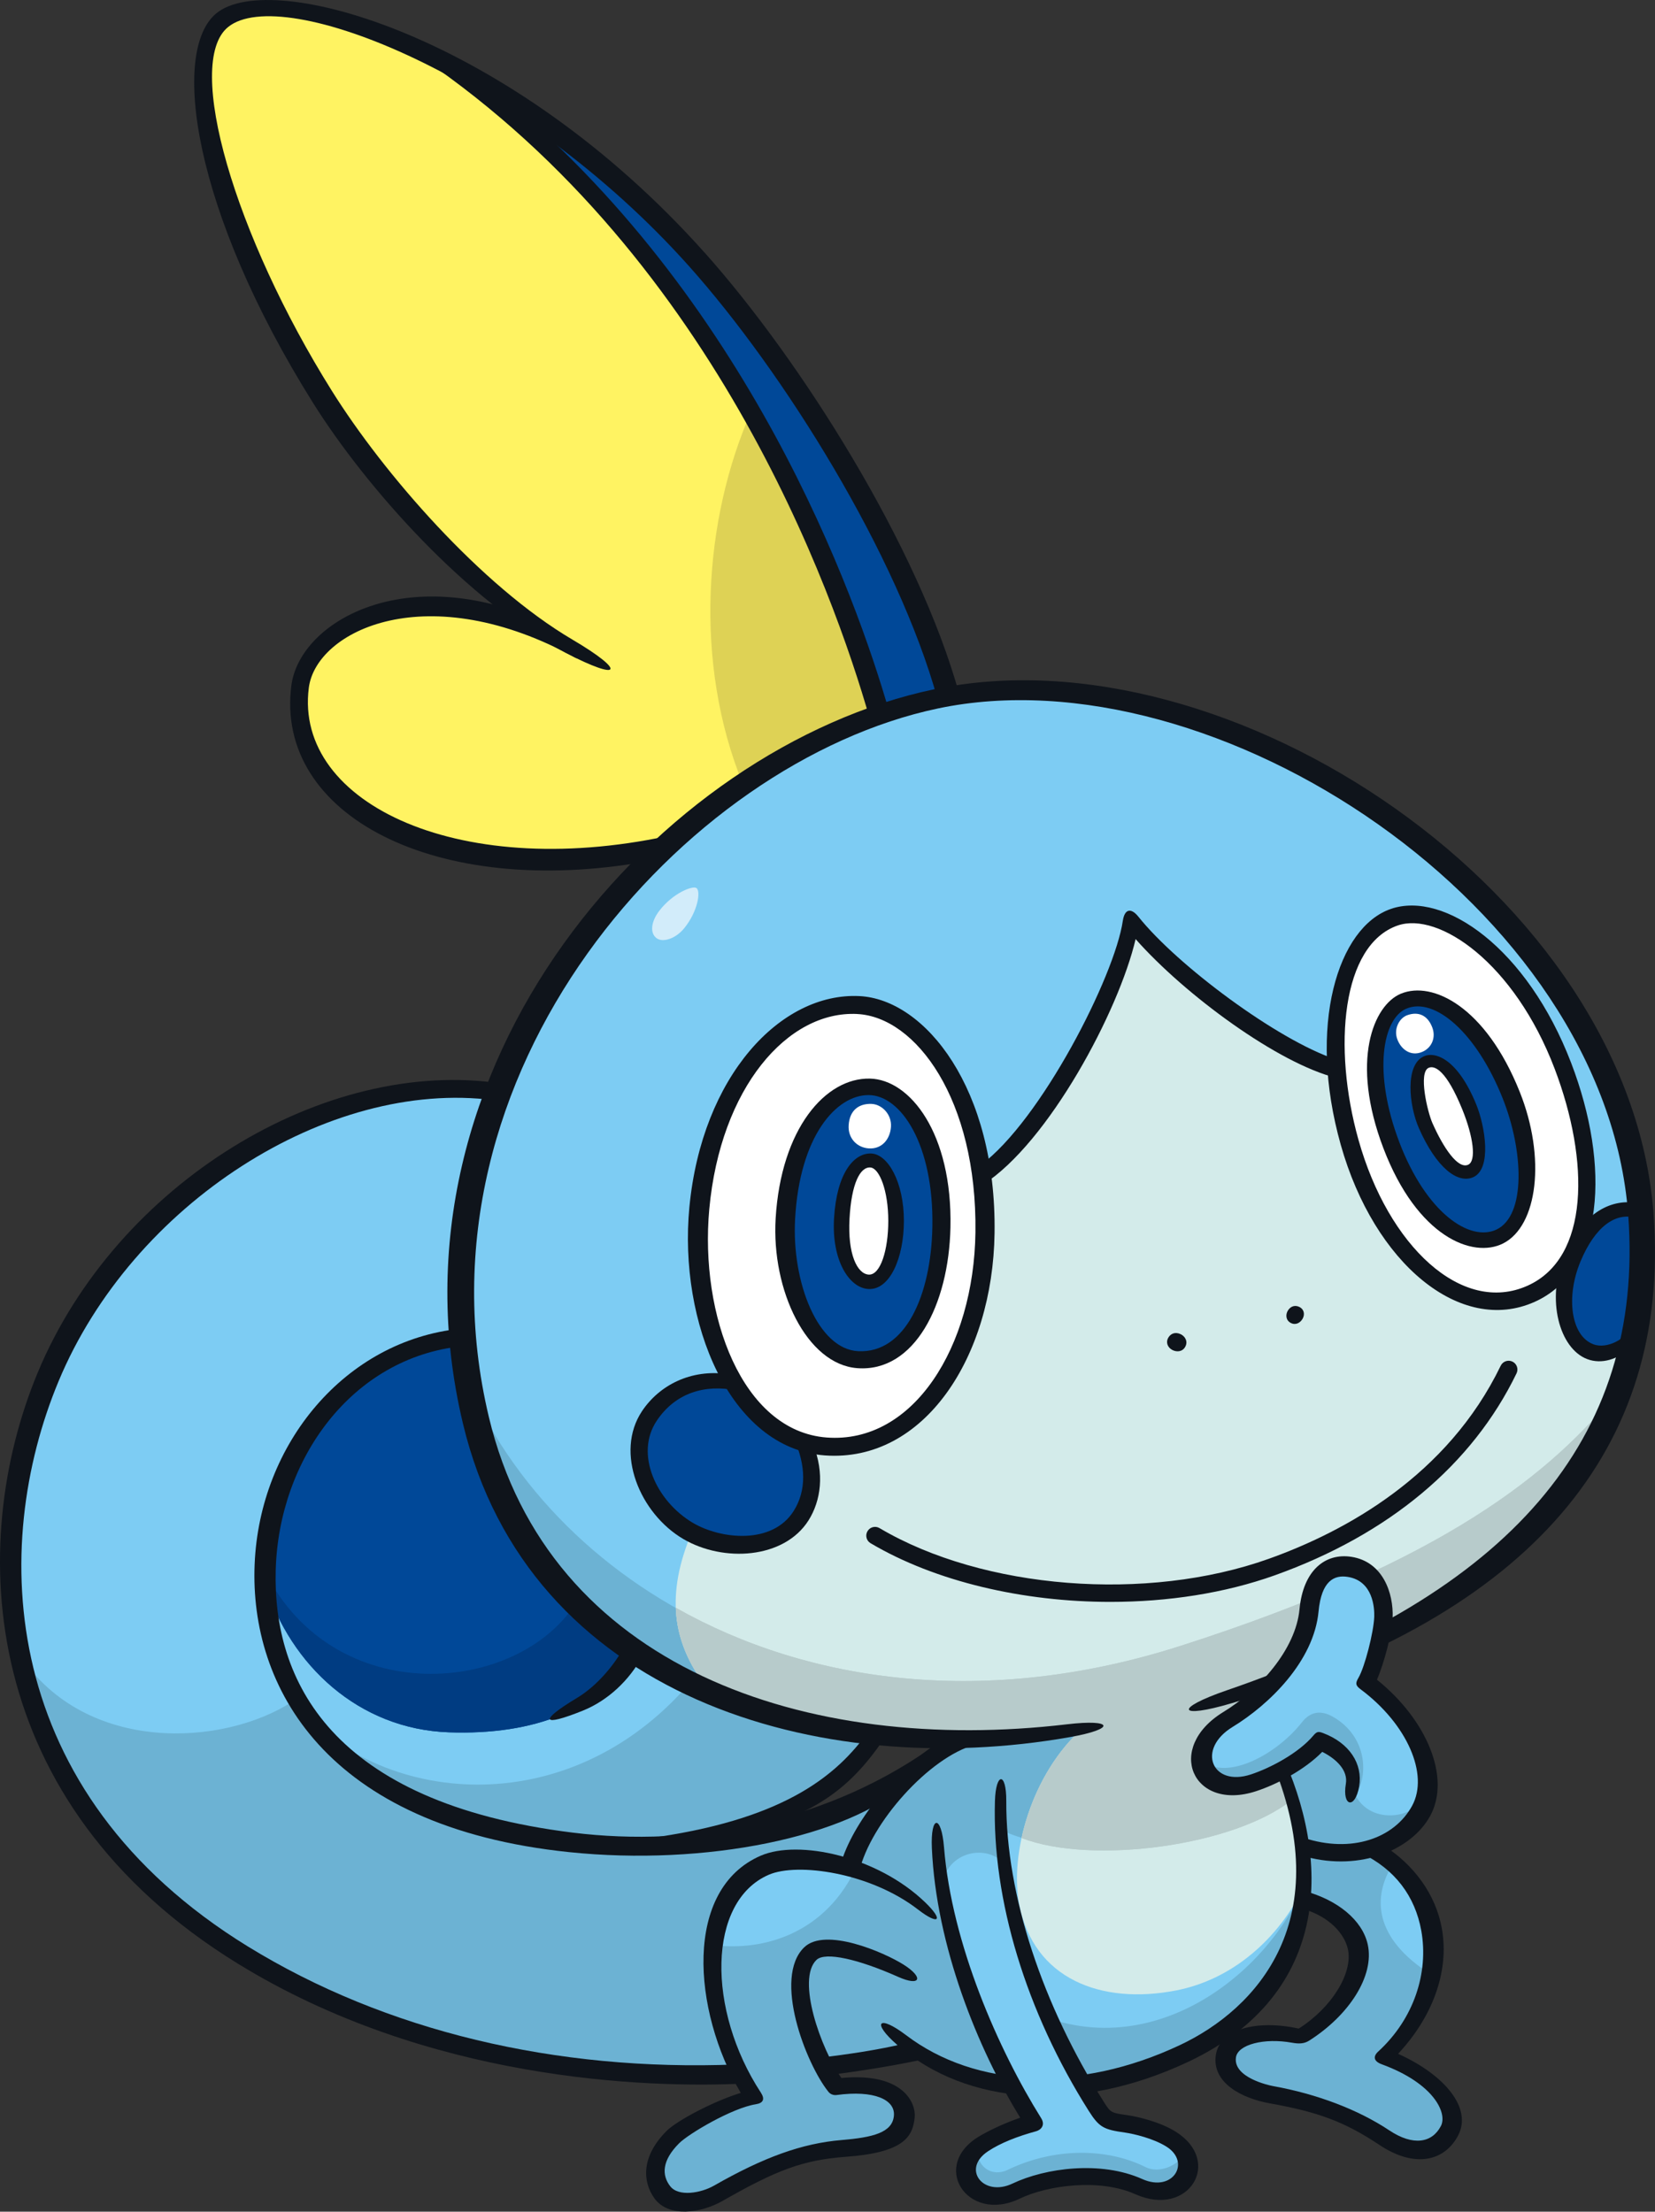 <?xml version="1.0" encoding="UTF-8"?>
<!-- Created with Inkscape (http://www.inkscape.org/) -->
<svg version="1.1" viewBox="0 0 56.919 76.079" xmlns="http://www.w3.org/2000/svg">
 <rect x="0" y="0" width="56.919" height="76.079" fill="#333333" stroke="none"/>
 <g transform="translate(-1.199 -1.629)">
  <g>
   <path d="m32.917 62.478c-1.07 1.029-4.16 1.695-5.696 2.098 2.343-1.27 3.417-2.206 4.146-3.25l2.821 0.133zm24.687-19.072c-0.787-10.499-14.276-19.834-24.221-17.735-6.044 1.275-12.419 6.505-15.073 13.515-5.924-0.837-12.857 3.555-15.463 9.82-2.378 5.718-2.108 14.453 6.7 19.873 4.384 2.698 10.372 4.374 17.139 4.084 0.139 0.272 0.286 0.539 0.451 0.791-0.897 0.14-2.426 1.019-2.794 1.388-0.551 0.55-0.739 1.412-0.352 1.916 0.352 0.457 1.322 0.358 1.916 0.017 1.477-0.843 2.813-1.406 4.254-1.529 0.843-0.072 2.081 0.051 2.162-1.107 0.054-0.775-1.213-1.178-2.373-1.02-0.139-0.174-0.29-0.412-0.434-0.689 1.07-0.131 2.158-0.311 3.257-0.544 2.531 1.664 5.929 1.601 9.164 0.074 4.693-2.214 4.83-6.555 3.129-10.282-0.215-0.469-0.728-1.393-1.166-2.126 8.961-2.932 14.342-7.984 13.707-16.446" fill="#7dccf3"/>
   <path d="m31.116 61.323c-2.228-0.265-4.341-0.851-6.215-1.779-4.197 4.855-10.684 4.201-13.638 0.613-2.383 1.551-7.09 1.812-9.362-1.56 0.785 3.73 3.053 7.456 7.644 10.281 4.384 2.698 10.372 4.374 17.139 4.084-1.374-2.7-1.408-6.207 0.82-7.17 0.659-0.285 1.785-0.256 2.92 0.073 0.262-0.937 0.989-2.046 1.867-2.941-1.359 0.78-3.77 1.31-5.071 1.651 1.914-1.392 3.16-2.235 3.895-3.253" fill="#6cb2d3"/>
   <path d="m34.262 61.489c-0.038 6.17e-4 -0.074-0.001-0.111-0.001l-0.164 0.132c0.092-0.048 0.184-0.092 0.275-0.131" fill="#6cb2d3"/>
  </g>
  <path d="m34.188 61.459-3.029-0.192c-0.013 0.019-0.029 0.038-0.043 0.056 0.993 0.119 2.006 0.177 3.035 0.165z" fill="none" stroke="#c96b6b" stroke-miterlimit="10" stroke-width=".175"/>
  <path d="m33.987 61.62c-0.574 0.296-1.162 0.76-1.695 1.304 0.246-0.141 0.462-0.289 0.625-0.447z" fill="none" stroke="#c96b6b" stroke-miterlimit="10" stroke-width=".175"/>
  <g>
   <path d="m34.262 61.489c-1.454 0.507-3.356 2.641-3.843 4.374-1.133-0.328-2.256-0.356-2.915-0.072-2.451 1.061-2.171 5.207-0.369 7.962-0.897 0.141-2.425 1.02-2.794 1.388-0.551 0.551-0.739 1.413-0.352 1.916 0.352 0.457 1.322 0.357 1.916 0.017 1.477-0.843 2.813-1.406 4.254-1.529 0.843-0.072 2.081 0.051 2.162-1.107 0.054-0.775-1.213-1.177-2.373-1.019-0.136-0.171-0.282-0.403-0.424-0.671 1.075-0.143 2.892-0.459 3.247-0.562 0.601 0.465 2.345 1.11 3.235 1.179-0.822-1.119-2.169-4.955-2.375-6.736 0.251-0.103 1.236-0.375 2.162-0.626-0.066-0.447-0.148-0.953-0.126-1.418 0.256 0.158 1.091 0.397 1.446 0.493 0.088-1.484 0.906-3.264 1.919-4.113-1.151 0.31-3.633 0.502-4.77 0.525" fill="#6cb2d3"/>
   <path d="m56.898 49.4c-2.289 2.886-6.034 5.943-15.1 8.847-11.322 3.626-21.081-1.344-24.491-9.001 0.071 0.414 0.153 0.83 0.252 1.248 2.153 9.024 11.961 12.421 21.473 10.471l3.986-0.835c7.068-2.151 12.063-5.533 13.879-10.729" fill="#6cb2d3"/>
   <path d="m25.152 32.176c0.153 0.109 0.051 0.801-0.421 1.382-0.29 0.357-0.731 0.506-0.951 0.343-0.239-0.178-0.189-0.575 0.095-0.944 0.476-0.617 1.151-0.871 1.276-0.781" fill="#d2ecfa"/>
   <path d="m10.318 56.132c0.881 2.785 3.219 4.978 6.322 5.086 2.918 0.102 5.282-0.776 6.361-2.791-2.645-1.822-4.613-4.46-5.442-7.935-0.23-0.966-0.373-1.921-0.453-2.863-4.119 0.389-6.903 4.287-6.787 8.502" fill="#004898"/>
   <path d="m53.866 46.125c-2.434 1.087-5.156-1.302-6.259-5.216-0.247-0.879-0.387-1.722-0.443-2.514-2.032-0.619-5.638-3.281-7.064-5.069-0.295 2.011-2.966 7.266-5.151 8.734 0.083 0.617 0.129 1.272 0.119 1.971-0.056 4.091-2.293 7.584-5.472 7.347-0.255-0.019-0.499-0.067-0.734-0.137 0.34 0.83 0.358 1.779-0.113 2.524-0.798 1.263-2.629 1.21-3.771 0.603-0.831 2.005-0.787 3.759 0.71 5.538 3.719 1.606 8.246 1.984 12.746 1.169 0.008-0.007 0.015-0.015 0.024-0.023-0.009 0.007-0.016 0.015-0.024 0.023 0.199-0.036 0.398-0.071 0.597-0.112-0.199 0.041-0.398 0.076-0.597 0.112-1.758 1.569-2.527 4.32-2.177 6.086 0.501 2.526 2.795 3.443 5.397 2.935 1.91-0.373 3.513-1.749 4.396-3.586 0.069-1.495-0.314-3.062-0.986-4.533-0.214-0.47-0.727-1.393-1.166-2.127-0.29 0.095-0.583 0.187-0.879 0.277 0.296-0.09 0.589-0.183 0.879-0.277-0.071-0.118-0.139-0.231-0.204-0.335 0.065 0.105 0.133 0.218 0.204 0.335 7.359-2.408 12.298-6.247 13.48-12.229-0.462 0.46-1.02 0.682-1.497 0.501-0.97-0.368-1.079-2.044-0.609-3.173 0.025-0.058 0.05-0.11 0.075-0.165l-0.058-0.036c-0.315 0.609-0.78 1.088-1.423 1.375" fill="#d3ebea"/>
   <path d="m56.889 49.411c-2.29 2.883-6.038 5.936-15.092 8.835-6.648 2.129-12.753 1.29-17.355-1.312 0.037 1.015 0.419 1.99 1.246 2.974 3.719 1.606 8.246 1.984 12.746 1.169-1.093 0.975-1.803 2.408-2.1 3.777 2.422 0.937 7.346 0.267 9.311-1.325-0.157-0.523-0.351-1.042-0.582-1.549-0.215-0.47-0.728-1.393-1.166-2.127 6.597-2.159 11.248-5.47 12.992-10.441" fill="#b7cbcb"/>
   <path d="m26.438 49.204c-1.243-0.29-2.298 0.22-2.907 1.134-0.786 1.178-0.168 3.086 1.333 3.97 1.13 0.666 3.062 0.765 3.886-0.541 0.471-0.746 0.452-1.694 0.113-2.524-1.004-0.299-1.82-1.04-2.424-2.038" fill="#004898"/>
   <path d="m57.604 43.406c-0.003-0.035-0.009-0.07-0.012-0.105-0.001 0-0.001-6.19e-4 -0.002-6.19e-4 -0.725-0.232-1.69 0.145-2.319 1.651-0.47 1.129-0.361 2.805 0.609 3.173 0.477 0.181 1.036-0.041 1.497-0.501 0.257-1.302 0.34-2.704 0.226-4.217" fill="#004898"/>
   <path d="m30.721 36.207c-2.555-0.128-5.071 2.652-5.479 6.994-0.356 3.79 1.257 7.948 4.355 8.178 3.178 0.236 5.416-3.256 5.471-7.347 0.066-4.778-2.213-7.717-4.347-7.824" fill="#fff"/>
   <path d="m49.143 33.187c1.754-0.597 4.402 1.438 5.811 5.114 1.304 3.405 1.203 6.802-1.087 7.824-2.434 1.087-5.156-1.302-6.259-5.216-1.09-3.868-0.187-7.136 1.536-7.722" fill="#fff"/>
   <path d="m31.082 39.011c-1.364-0.031-2.7 1.643-2.887 4.538-0.149 2.317 0.939 4.833 2.498 4.845 1.821 0.014 2.822-2.055 2.873-4.553 0.062-3.033-1.251-4.803-2.485-4.83" fill="#004898"/>
   <path d="m49.499 36.057c1.067-0.441 2.661 0.716 3.672 3.244 0.809 2.023 0.724 4.347-0.406 4.883-1.017 0.483-2.692-0.442-3.724-3.144-1.016-2.66-0.467-4.601 0.457-4.983" fill="#004898"/>
   <path d="m16.51 3.813c-3.482-1.813-6.532-2.423-7.67-1.492-1.776 1.453 0.19 7.774 3.446 12.97 1.794 2.864 5.176 6.702 8.357 8.5 0.207 0.111 0.415 0.228 0.625 0.355-0.21-0.127-0.418-0.243-0.625-0.355 0.038 0.022 0.076 0.046 0.114 0.067-0.038-0.02-0.076-0.045-0.114-0.067-5.2-2.799-8.864-0.55-9.123 1.455-0.549 4.253 5.073 7.092 12.466 5.566 2.251-2.105 4.84-3.694 7.451-4.595-1.609-5.669-5.911-15.95-14.927-22.405" fill="#fff362"/>
   <path d="m27.03 15.795c-1.629 3.68-1.982 8.653-0.28 12.808 1.506-1.025 3.092-1.835 4.687-2.385-0.773-2.722-2.169-6.508-4.407-10.423" fill="#ded255"/>
   <path d="m16.51 3.813c9.016 6.455 13.318 16.735 14.927 22.405 0.649-0.224 1.299-0.411 1.946-0.547 0.14-0.03 0.284-0.049 0.426-0.074-1.406-5.11-5.419-11.426-8.649-15.043-2.628-2.942-5.785-5.249-8.65-6.741" fill="#004898"/>
   <path d="m48.178 59.498c0.251-0.425 0.579-1.669 0.6-2.247 0.022-0.578-0.164-1.57-1.156-1.723-0.825-0.127-1.297 0.436-1.397 1.494-0.116 1.228-1.041 2.424-2.08 3.251 0.37 0.638 0.744 1.322 0.918 1.705 0.082 0.179 0.158 0.36 0.231 0.542 0.481-0.26 0.969-0.599 1.302-0.994 0.752 0.284 1.221 0.927 1.113 1.57 0.109-0.643-0.36-1.286-1.113-1.57-0.333 0.395-0.82 0.734-1.302 0.994 0.346 0.861 0.59 1.747 0.699 2.625 1.593 0.505 3.372 0.116 4.093-1.22 0.665-1.232-0.229-3.174-1.909-4.428" fill="#6cb2d3"/>
   <path d="m45.988 65.125c0.626 0.33 1.911 0.312 2.403 0.095 2.67 1.464 2.788 4.971 0.397 7.162 1.607 0.59 2.675 1.743 2.268 2.531-0.392 0.761-1.314 0.871-2.25 0.246-1.107-0.738-2.513-1.231-3.884-1.476-0.747-0.134-1.687-0.528-1.581-1.301 0.106-0.773 1.599-0.966 2.601-0.703 1.301-0.773 2.171-2.091 1.951-3.093-0.14-0.64-0.781-1.309-1.872-1.61 0.09-0.463 0.037-1.401-0.032-1.852" fill="#6cb2d3"/>
  </g>
  <g fill="#fff">
   <path d="m31.161 41.538c-0.511-0.033-0.94 0.632-1.035 2.002-0.076 1.095 0.4 2.151 0.94 2.185 0.592 0.037 0.977-0.978 0.976-2.099-6.2e-4 -1.183-0.437-2.06-0.881-2.089"/>
   <path d="m31.174 39.601c-0.44-0.014-0.754 0.219-0.788 0.733-0.03 0.43 0.268 0.768 0.691 0.798 0.455 0.03 0.733-0.317 0.764-0.738 0.032-0.442-0.324-0.781-0.667-0.792"/>
   <path d="m50.232 38.155c0.405-0.181 0.954 0.219 1.505 1.566 0.327 0.799 0.466 2.021 0.058 2.203-0.469 0.209-1.104-0.554-1.549-1.565-0.316-0.715-0.484-1.994-0.013-2.204"/>
   <path d="m49.604 36.548c0.362-0.127 0.685-0.011 0.851 0.415 0.14 0.358-0.017 0.722-0.361 0.857-0.37 0.145-0.695-0.077-0.833-0.426-0.145-0.366 0.061-0.747 0.342-0.846"/>
  </g>
  <g>
   <path d="m21.01 56.763c-2.021 3.175-8.3 3.686-10.692-1.063-0.003 0.144-0.003 0.288 0.001 0.432 0.881 2.785 3.219 4.978 6.322 5.087 2.917 0.101 5.282-0.776 6.361-2.791-0.717-0.494-1.383-1.05-1.991-1.664" fill="#003c82"/>
   <path d="m35.724 70.3 1.541 3.115c1.518-0.027 3.112-0.419 4.67-1.155 2.844-1.342 4.013-3.466 4.114-5.76-1.475 3.442-5.997 6.615-10.325 3.8" fill="#6cb2d3"/>
   <path d="m56.889 49.411c-2.29 2.883-6.038 5.936-15.092 8.835-6.648 2.129-12.753 1.29-17.355-1.312 0.037 1.015 0.419 1.99 1.246 2.974 3.719 1.606 8.246 1.984 12.746 1.169-1.093 0.975-1.803 2.408-2.1 3.777 2.422 0.937 7.346 0.267 9.311-1.325-0.157-0.523-0.351-1.042-0.582-1.549-0.215-0.47-0.728-1.393-1.166-2.127 6.597-2.159 11.248-5.47 12.992-10.441" fill="#b7cbcb"/>
   <path d="m30.879 65.278-0.199-0.11c-0.108 0.236-0.197 0.47-0.26 0.696-1.133-0.329-2.257-0.356-2.915-0.072-1.061 0.459-1.609 1.497-1.744 2.75 1.986 0.233 4.217-0.621 5.117-3.264" fill="#7dccf3"/>
   <path d="m50.36 67.718-0.242-0.686c-0.227-0.487-0.563-0.928-1-1.302-0.746 1.161-0.659 2.581 1.298 3.819 0.116-0.621 0.094-1.244-0.056-1.831" fill="#7dccf3"/>
  </g>
  <g fill="#0f141b">
   <path d="m25.427 10.314c-6.664-7.461-14.891-9.778-16.785-8.229-1.587 1.299-0.807 6.811 3.32 13.398 1.817 2.901 5.312 6.844 8.692 8.603 1.923 1 2.101 0.645 0.233-0.455-3.144-1.851-6.494-5.713-8.27-8.55-3.349-5.345-5.088-11.283-3.577-12.519 1.868-1.528 10.025 1.696 15.856 8.223 3.253 3.643 7.175 9.917 8.553 14.914l0.743-0.186c-1.407-5.092-5.465-11.507-8.764-15.2"/>
   <path d="m11.82 25.286c0.253-1.969 4.086-3.851 9.217-1.007l-1.818-1.524c-4.435-1.656-7.731 0.381-7.999 2.453-0.575 4.464 4.968 7.35 12.214 6.054l1.074-0.951c-7.392 1.705-13.206-1.014-12.688-5.025"/>
   <path d="m18.253 4.761-3.043-1.47c10.474 6.821 14.664 18.743 15.895 23.038l0.671-0.231c-1.135-3.964-4.842-14.278-13.523-21.338"/>
   <path d="m58.067 43.373c-0.822-10.968-14.606-20.172-24.745-18.033-9.428 1.989-19.141 12.937-16.203 25.251 2.248 9.423 12.256 12.316 20.877 10.792 1.607-0.285 1.496-0.629-0.097-0.441-8.984 1.059-17.831-1.953-19.887-10.57-2.83-11.861 6.723-22.532 15.44-24.372 9.52-2.008 22.95 6.829 23.744 17.412 0.583 7.785-4.178 13.053-13.798 16.359-1.849 0.636-1.692 0.997 0.166 0.445 10.278-3.052 15.111-8.722 14.502-16.842"/>
   <path d="m29.16 51.312-0.632-0.139c0.372 0.848 0.422 1.71-0.033 2.432-0.739 1.169-2.51 0.971-3.462 0.41-1.264-0.745-2.012-2.368-1.25-3.51h-6.19e-4c0.642-0.962 1.656-1.27 2.747-1.045l-0.286-0.562c-1.293-0.188-2.375 0.389-2.964 1.272-0.949 1.423-0.075 3.518 1.416 4.396 1.377 0.812 3.47 0.692 4.311-0.639 0.422-0.668 0.561-1.621 0.154-2.615"/>
   <path d="m55.994 47.868c-0.769-0.291-0.947-1.629-0.439-2.845 0.501-1.2 1.206-1.713 1.927-1.496l-0.006-0.518c-0.773-0.134-1.817 0.23-2.484 1.827-0.62 1.484-0.168 3.179 0.795 3.544 0.505 0.192 1.059-0.011 1.391-0.329l0.179-0.847c-0.216 0.483-0.887 0.845-1.364 0.665"/>
   <path d="m47.141 38.071c-2.002-0.661-5.46-3.24-6.791-4.91-0.243-0.304-0.471-0.283-0.535 0.144-0.279 1.903-2.816 6.873-4.888 8.401l0.082 0.671c2.256-1.445 4.67-5.974 5.246-8.445 1.698 1.923 4.915 4.287 6.917 4.778z"/>
   <path d="m41.37 47.659c-0.078 0.149-0.015 0.323 0.15 0.408 0.148 0.075 0.343 0.067 0.441-0.109 0.103-0.183-0.003-0.365-0.161-0.437-0.19-0.088-0.351-0.014-0.43 0.139"/>
   <path d="m45.907 46.596c0.138 0.079 0.178 0.247 0.089 0.4-0.079 0.136-0.236 0.228-0.405 0.14-0.175-0.093-0.184-0.291-0.097-0.429 0.106-0.167 0.271-0.191 0.412-0.111"/>
   <path d="m32.055 71.969c-0.896-0.783-0.64-1.051 0.308-0.332 2.382 1.806 5.933 1.984 9.426 0.335 2.612-1.232 5.483-4.306 3.095-9.903-0.314-0.736 0.022-0.91 0.361-0.185 1.698 3.617 1.825 8.306-3.177 10.667-3.799 1.792-7.624 1.507-10.014-0.582"/>
   <path d="m23.702 77.243c-0.412-0.582-0.45-1.439 0.425-2.315 0.349-0.348 1.597-1.016 2.549-1.307-1.677-2.86-1.965-7.011 0.686-8.159 1.3-0.563 4.006 0.015 5.654 1.603 0.655 0.632 0.474 0.804-0.247 0.247-1.648-1.273-4.142-1.621-5.129-1.195-2.122 0.919-2.132 4.654-0.273 7.495 0.14 0.215 0.094 0.358-0.173 0.4-0.812 0.127-2.31 1.013-2.639 1.343-0.595 0.595-0.6 1.095-0.308 1.475 0.29 0.376 1.062 0.236 1.507-0.018 1.723-0.984 3.032-1.453 4.379-1.568 1.077-0.09 1.768-0.251 1.81-0.85 0.038-0.537-0.675-0.876-1.976-0.699-0.107 0.012-0.211-0.028-0.277-0.111-0.779-0.973-1.916-3.921-0.833-4.97 0.726-0.702 2.739 0.168 3.413 0.592 0.715 0.45 0.59 0.769-0.182 0.424-1.358-0.606-2.51-0.874-2.81-0.582-0.692 0.67 0.149 3.053 0.858 4.061 2.127-0.202 2.572 0.864 2.521 1.357-0.069 0.671-0.375 1.208-2.37 1.354-1.489 0.11-2.4 0.468-4.234 1.515-0.755 0.432-1.872 0.585-2.353-0.095"/>
   <path d="m34.734 61.643-1.306-0.041c-1.445 0.934-2.915 2.719-3.324 4.179l0.646 0.222c0.389-1.661 2.402-3.93 3.985-4.36"/>
   <path d="m49.282 72.277c1.15-1.229 1.776-2.795 1.506-4.308-0.212-1.184-0.969-2.199-1.999-2.854l-0.767 0.263c1.147 0.548 1.844 1.473 2.058 2.664 0.259 1.446-0.252 3.029-1.479 4.155-0.181 0.165-0.17 0.334 0.121 0.441 1.8 0.66 2.259 1.682 2.034 2.12-0.303 0.588-0.958 0.699-1.78 0.15-1.065-0.71-2.485-1.25-3.999-1.522-0.147-0.027-1.365-0.295-1.272-0.981 0.059-0.45 0.977-0.682 1.929-0.51 0.239 0.043 0.417 0.038 0.591-0.072 1.374-0.874 2.25-2.228 2.014-3.305-0.185-0.843-1.043-1.531-2.156-1.835l-0.065 0.609c0.942 0.283 1.428 0.883 1.538 1.385 0.179 0.815-0.551 2.012-1.692 2.732-1.419-0.312-2.727 0.002-2.852 0.923-0.129 0.944 0.891 1.476 1.858 1.649 1.646 0.295 2.558 0.622 3.771 1.431 1.215 0.811 2.249 0.561 2.711-0.336 0.471-0.914-0.425-2.055-2.069-2.799"/>
   <path d="m32.295 71.93c-0.947 0.219-1.903 0.362-2.913 0.482l0.274 0.602c1.143-0.144 2.325-0.332 3.474-0.583z"/>
   <path d="m9.726 68.586c-8.632-5.312-8.875-13.767-6.514-19.441 2.541-6.11 9.277-10.41 14.968-9.671l0.258-0.574c-6.065-0.915-13.23 3.423-15.943 9.947-2.451 5.895-2.074 14.815 6.883 20.328 6.532 4.02 13.998 4.294 17.464 4.124l-0.333-0.655c-6.185 0.246-12.053-1.148-16.784-4.059"/>
   <path d="m33.543 61.523c-3.801 2.823-8.516 3.657-12.642 3.146-8.344-1.033-10.325-5.266-10.219-9.04 0.106-3.799 2.612-7.301 6.404-7.692l-0.058-0.601c-3.938 0.403-6.903 3.937-7.072 8.111-0.17 4.178 2.426 9.025 10.822 9.893 4.674 0.484 9.576-0.502 11.663-2.399z"/>
   <path d="m23.283 58.608-0.567-0.424c-0.371 0.721-1.005 1.449-1.663 1.845-1.339 0.805-1.227 1.015 0.19 0.444 0.863-0.348 1.598-1.042 2.041-1.864"/>
   <path d="m30.685 36.509c-2.401-0.123-4.709 2.542-5.092 6.711-0.335 3.639 1.125 7.636 4.036 7.857 2.986 0.226 5.064-3.125 5.117-7.053 0.062-4.588-2.055-7.412-4.061-7.514m4.719 7.534c-0.059 4.274-2.429 7.898-5.839 7.649-3.279-0.24-5.033-4.588-4.657-8.535 0.432-4.521 3.143-7.397 5.847-7.265 2.26 0.111 4.719 3.174 4.649 8.15"/>
   <path d="m31.075 39.298c-1.119-0.005-2.377 1.416-2.531 4.269-0.118 2.166 0.78 4.475 2.175 4.541 1.624 0.077 2.5-1.93 2.546-4.264 0.056-2.834-1.077-4.541-2.19-4.546m2.812 4.553c-0.058 2.664-1.241 4.985-3.201 4.841-1.74-0.128-2.959-2.677-2.811-5.15 0.186-3.091 1.714-4.843 3.241-4.811 1.381 0.03 2.841 1.883 2.771 5.119"/>
   <path d="m31.136 41.789c-0.356-0.029-0.655 0.556-0.72 1.762-0.067 1.216 0.261 1.891 0.654 1.922 0.412 0.033 0.68-0.859 0.679-1.846 0-1.041-0.304-1.812-0.613-1.838m1.15 1.837c6.19e-4 1.262-0.48 2.385-1.221 2.343-0.666-0.038-1.27-0.992-1.181-2.441 0.094-1.557 0.685-2.229 1.259-2.221 0.593 0.007 1.143 0.987 1.143 2.319"/>
   <path d="m47.917 40.827c1.024 3.664 3.559 6.044 5.82 5.027 2.127-0.957 2.141-4.272 0.931-7.459-1.385-3.647-3.992-5.413-5.395-4.932-1.933 0.664-2.244 4.19-1.356 7.364m1.122-7.935c1.839-0.626 4.686 1.357 6.197 5.304 1.362 3.558 1.132 7.149-1.261 8.217-2.543 1.136-5.51-1.314-6.664-5.403-1.155-4.097-0.103-7.494 1.728-8.117"/>
   <path d="m49.326 40.923c0.929 2.431 2.425 3.435 3.34 3.001 1.017-0.483 0.937-2.704 0.209-4.524-0.909-2.274-2.341-3.474-3.301-3.078-0.832 0.344-1.161 2.208-0.247 4.601m0.056-5.114c1.077-0.445 2.908 0.439 4.082 3.376 0.908 2.269 0.619 4.613-0.57 5.216-1.048 0.53-2.956-0.233-4.115-3.267-1.15-3.012-0.347-4.933 0.603-5.326"/>
   <path d="m50.464 40.263c0.369 0.835 0.871 1.59 1.226 1.432 0.293-0.13 0.181-0.971-0.205-1.917-0.538-1.317-0.937-1.513-1.153-1.417-0.357 0.16-0.043 1.505 0.132 1.903m-0.295-2.299c0.398-0.177 1.164 0.095 1.8 1.653 0.309 0.756 0.544 2.217-0.103 2.505-0.531 0.235-1.263-0.316-1.866-1.682-0.346-0.784-0.486-2.183 0.168-2.475"/>
  </g>
  <g>
   <path d="m47.709 63.097c0.069-0.649-0.36-1.287-1.113-1.57-0.578 0.687-1.625 1.21-2.291 1.429-1.7 0.557-2.552-1.156-0.872-2.181 1.294-0.789 2.651-2.247 2.792-3.752 0.1-1.057 0.571-1.621 1.396-1.494 0.992 0.153 1.178 1.145 1.156 1.723-0.022 0.578-0.35 1.821-0.6 2.247 1.26 0.94 2.098 2.283 2.146 3.403 0.057 1.317-2.206 1.717-2.615 0.196" fill="#7dccf3"/>
   <path d="m44.306 62.955c0.666-0.218 1.713-0.742 2.291-1.429 0.681 0.256 1.125 0.807 1.124 1.386 0.045 0.1 0.118 0.247 0.167 0.362 0.42-0.851 0.176-2.027-0.871-2.604-0.392-0.215-0.753-0.168-1.043 0.204-0.833 1.07-2.558 2.042-3.438 1.32 0.077 0.635 0.776 1.087 1.77 0.761" fill="#6cb2d3"/>
   <path d="m41.478 75.213c-0.475-0.299-1.177-0.475-1.547-0.528-0.65-0.092-0.725-0.119-1.037-0.615-1.497-2.372-2.719-5.299-3.133-8.29-0.51-0.695-1.9-0.56-2.167 0.635 0.456 3.081 1.887 6.203 3.156 8.235-0.773 0.211-1.529 0.545-2.039 0.931-0.956 0.726 0.252 1.992 1.424 1.406 0.903-0.451 3.058-0.686 4.236-0.158 1.349 0.604 2.392-0.807 1.107-1.617" fill="#7dccf3"/>
   <path d="m36.135 76.988c0.903-0.451 3.058-0.686 4.236-0.158 1.099 0.493 1.995-0.355 1.593-1.123-0.29 0.437-0.907 0.698-1.374 0.464-1.296-0.648-3.113-0.686-4.731 0.096-0.57 0.275-1.107-0.136-1.041-0.76-0.035 0.025-0.072 0.049-0.106 0.075-0.957 0.725 0.252 1.992 1.424 1.406" fill="#6cb2d3"/>
  </g>
  <g fill="#0f141b">
   <path d="m48.556 59.409c0.244-0.57 0.518-1.592 0.539-2.138 0.032-0.833-0.329-1.922-1.421-2.09-0.895-0.138-1.656 0.462-1.782 1.802-0.132 1.397-1.393 2.787-2.616 3.534-2.036 1.243-1.052 3.441 1.124 2.726 0.724-0.237 1.672-0.737 2.274-1.353 0.514 0.259 0.887 0.653 0.812 1.096-0.134 0.794 0.319 0.887 0.457 0.093 0.132-0.782-0.34-1.496-1.24-1.835-0.162-0.061-0.215-0.056-0.337 0.088-0.504 0.598-1.469 1.113-2.153 1.337-1.333 0.435-1.877-0.871-0.621-1.637 1.253-0.764 2.794-2.256 2.955-3.972 0.1-1.064 0.547-1.26 0.999-1.189 0.879 0.136 0.927 1.077 0.916 1.375-0.02 0.532-0.325 1.726-0.544 2.099-0.116 0.196-0.093 0.267 0.079 0.396 1.601 1.195 2.349 2.927 1.771 3.998-0.609 1.127-2.091 1.648-3.722 1.111l0.071 0.65c1.869 0.501 3.636-0.234 4.274-1.416 0.703-1.302-0.107-3.286-1.835-4.675"/>
   <path d="m34.931 75.083c0.426-0.24 0.858-0.433 1.356-0.609-1.464-2.372-2.891-5.917-3.039-9.27-0.051-1.15 0.327-1.161 0.418-0.029 0.266 3.323 1.876 6.973 3.341 9.316 0.152 0.243-0.011 0.406-0.178 0.451-0.626 0.171-1.221 0.4-1.656 0.691-0.914 0.612-0.152 1.582 0.846 1.108 1.142-0.543 3.042-0.793 4.463-0.157 1.062 0.476 1.686-0.579 0.834-1.114-0.454-0.286-1.133-0.442-1.428-0.484-0.723-0.104-0.881-0.169-1.25-0.754-2.135-3.383-3.324-7.239-3.221-10.65 0.03-0.997 0.395-1.005 0.39-0.007-0.015 3.277 1.267 7.047 3.342 10.335 0.249 0.395 0.249 0.395 0.824 0.478 0.364 0.052 1.126 0.231 1.665 0.57 1.627 1.024 0.445 2.97-1.391 2.149-1.218-0.546-3.003-0.316-3.977 0.152-1.815 0.874-3.126-1.169-1.339-2.175"/>
   <path d="m23.853 64.812c4.49-0.669 6.176-2.21 7.169-3.564 0.149-0.204 0.733-0.036 0.63 0.118-1.143 1.702-2.442 2.875-5.77 3.485-0.767 0.141-2.028-0.039-2.028-0.039"/>
   <path d="m39.393 56.732c-2.998 0-6.015-0.694-8.253-2.019-0.144-0.084-0.191-0.27-0.106-0.413 0.085-0.144 0.27-0.192 0.414-0.106 3.566 2.11 9.198 2.554 13.392 1.054 2.625-0.939 6.141-2.853 7.972-6.641 0.073-0.15 0.254-0.213 0.404-0.14 0.15 0.073 0.213 0.254 0.14 0.403-1.521 3.144-4.396 5.546-8.313 6.947-1.723 0.616-3.682 0.915-5.65 0.915"/>
  </g>
 </g>
</svg>
